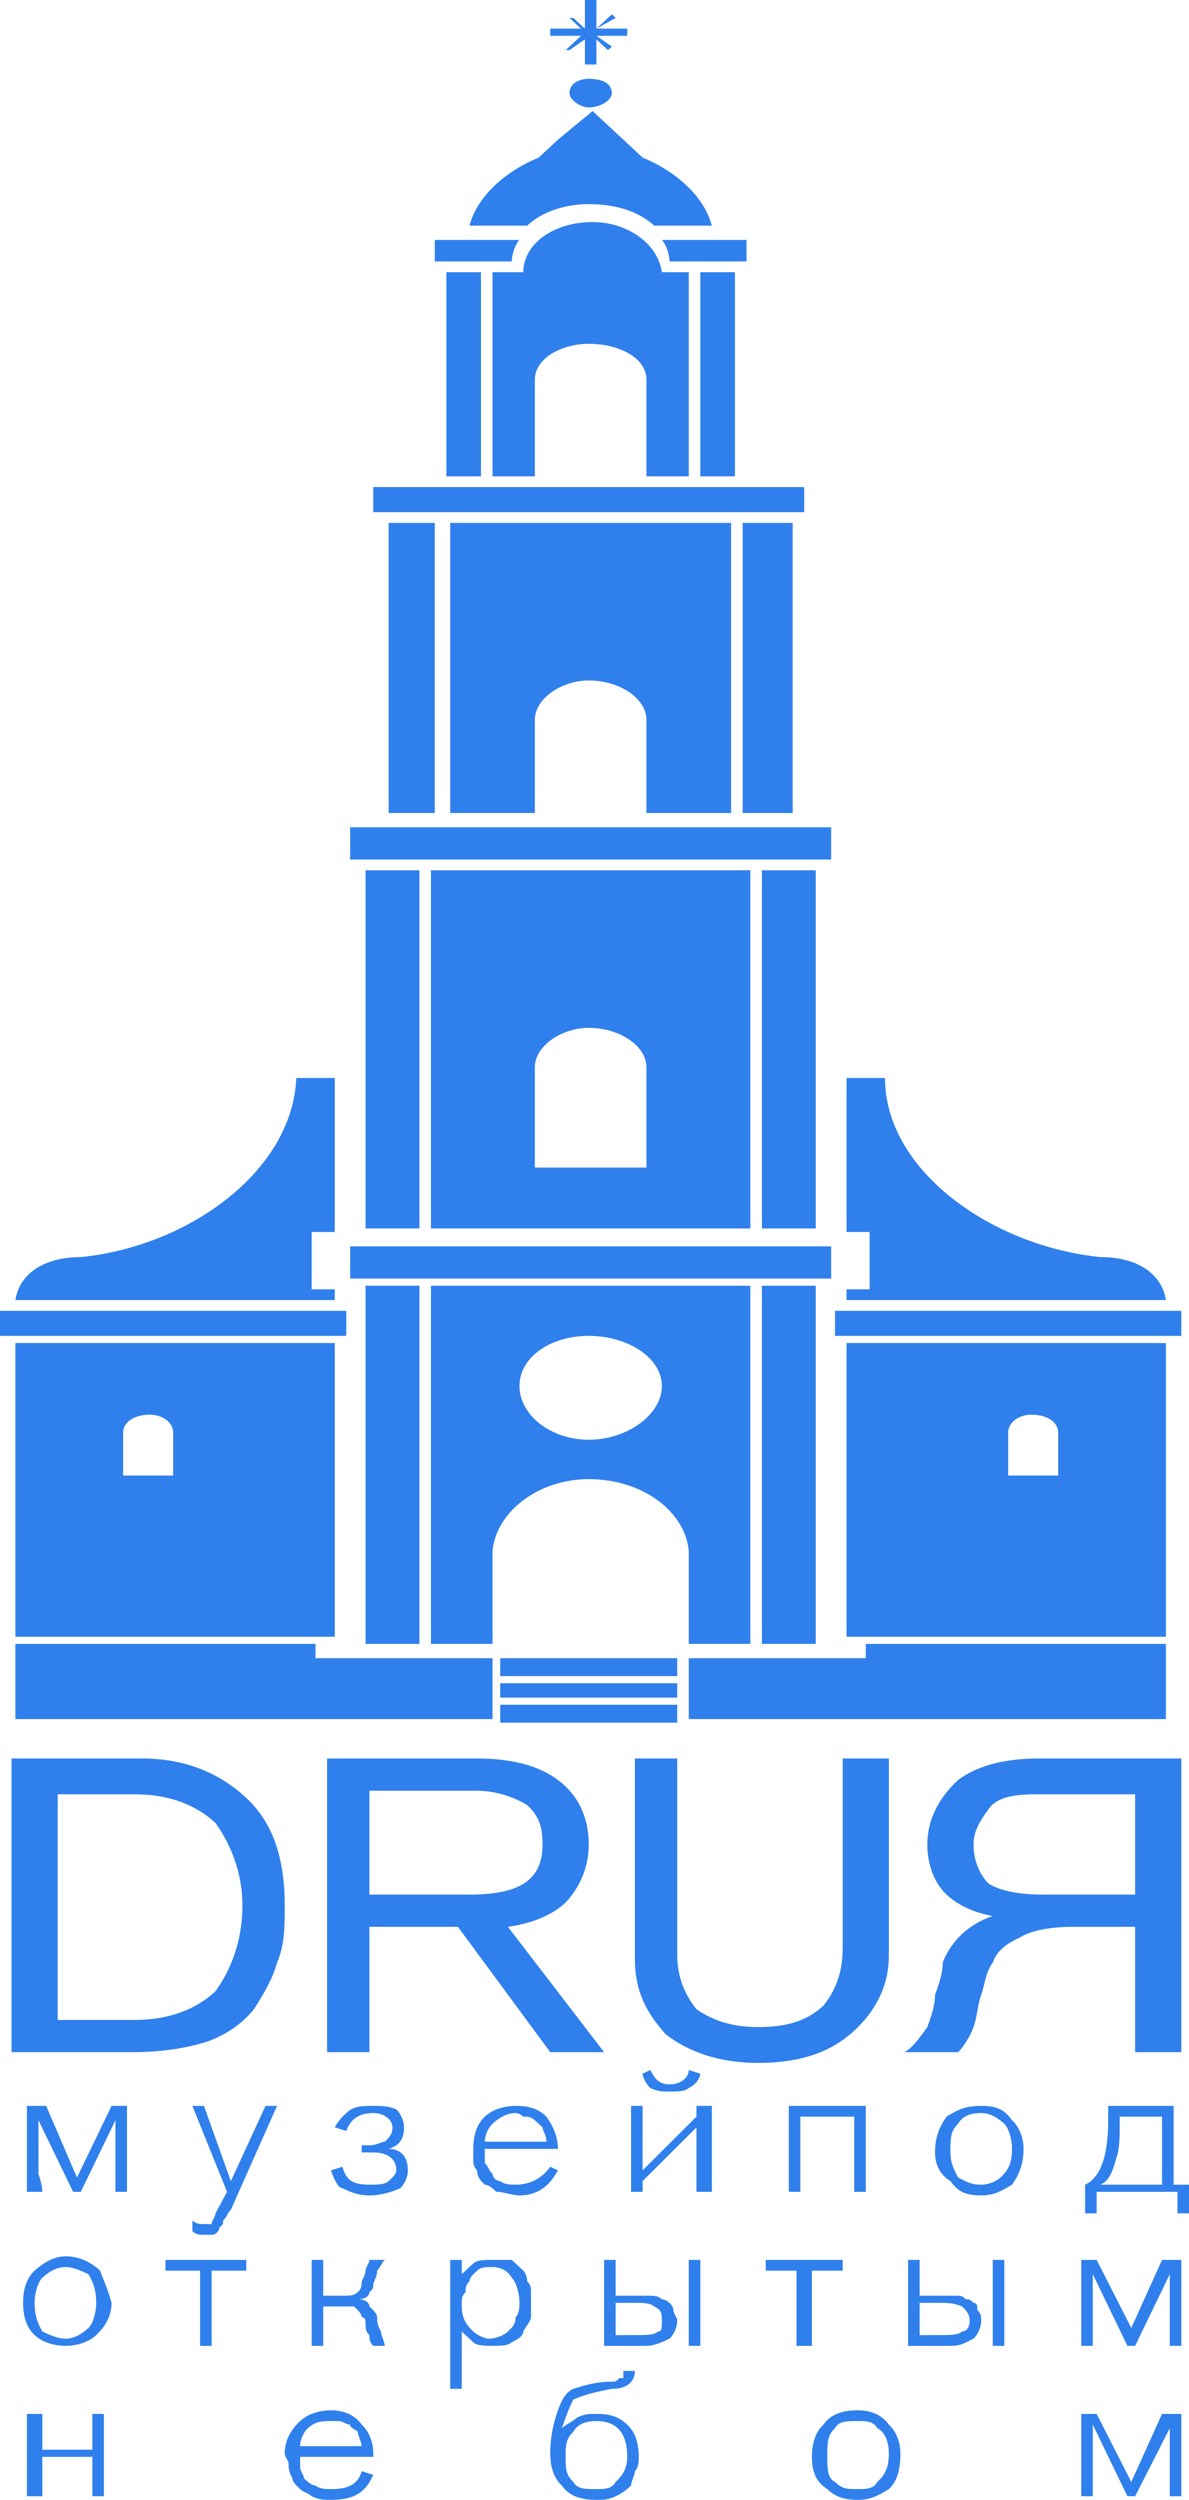 <svg width="88" height="185" viewBox="0 0 88 185" fill="none" xmlns="http://www.w3.org/2000/svg">
<path fill-rule="evenodd" clip-rule="evenodd" d="M9.398 162.206H8.544V156.905L5.981 162.206H5.411L2.848 156.905C2.848 157.17 2.848 157.701 2.848 158.496C2.848 159.291 2.848 160.351 2.848 160.881C3.133 161.676 3.133 162.206 3.133 162.206H1.994V155.845H3.417L5.696 161.146L8.259 155.845H9.398V162.206ZM0.854 130.136H10.537C13.67 130.136 16.233 131.196 18.227 133.052C20.22 134.907 21.074 137.557 21.074 141.003C21.074 142.593 21.074 143.918 20.505 145.244C20.22 146.304 19.651 147.364 18.796 148.689C17.942 149.749 16.803 150.544 15.379 151.075C13.67 151.605 11.961 151.87 9.683 151.87H0.854V130.136ZM4.272 132.787V149.484H9.968C12.531 149.484 14.524 148.689 15.948 147.364C17.087 145.774 17.942 143.653 17.942 141.003C17.942 138.617 17.087 136.497 15.948 134.907C14.524 133.582 12.531 132.787 9.968 132.787H4.272ZM44.712 151.87H40.725L33.89 142.593H27.34V151.87H24.207V130.136H35.314C37.877 130.136 39.871 130.666 41.294 131.726C42.718 132.787 43.573 134.377 43.573 136.497C43.573 138.087 43.003 139.413 42.149 140.473C41.294 141.533 39.586 142.328 37.592 142.593L44.712 151.87ZM27.34 140.208H34.744C38.447 140.208 40.155 139.148 40.155 136.497C40.155 135.172 39.871 134.377 39.016 133.582C38.162 133.052 36.738 132.521 35.314 132.521H27.34V140.208ZM46.99 130.136H50.123V144.713C50.123 146.304 50.693 147.629 51.547 148.689C52.686 149.484 54.11 150.014 56.104 150.014C58.382 150.014 59.806 149.484 60.945 148.424C61.799 147.364 62.369 146.039 62.369 144.183V130.136H65.786V144.713C65.786 146.834 64.932 148.689 63.223 150.279C61.515 151.87 59.236 152.665 56.104 152.665C53.256 152.665 50.977 151.87 49.269 150.544C47.845 148.954 46.99 147.364 46.99 144.979V130.136ZM87.43 130.136V151.87H84.013V142.593H79.456C77.748 142.593 76.324 142.858 75.469 143.388C74.33 143.918 73.76 144.448 73.476 145.244C72.906 146.039 72.906 146.834 72.621 147.629C72.337 148.424 72.337 149.219 72.052 150.014C71.767 150.809 71.197 151.605 70.913 151.87H66.926C67.495 151.605 68.065 150.809 68.634 150.014C68.919 149.219 69.204 148.424 69.204 147.629C69.489 146.834 69.773 146.039 69.773 145.244C70.058 144.448 70.628 143.653 71.197 143.123C71.767 142.593 72.621 142.063 73.476 141.798C72.052 141.533 70.913 141.003 70.058 140.208C69.204 139.413 68.634 138.087 68.634 136.497C68.634 134.642 69.489 133.052 70.913 131.726C72.337 130.666 74.33 130.136 76.893 130.136H87.43ZM84.013 140.208V132.787H76.608C74.9 132.787 73.76 133.052 73.191 133.847C72.621 134.642 72.052 135.437 72.052 136.497C72.052 137.822 72.621 138.883 73.191 139.413C74.045 139.943 75.469 140.208 77.178 140.208H84.013ZM56.388 64.405H60.375V90.91H56.388V64.405ZM37.023 126.16H50.123V127.486H37.023V126.16ZM37.023 124.57H50.123V125.63H37.023V124.57ZM37.023 122.715H50.123V124.04H37.023V122.715ZM64.078 121.655H86.291V122.185V126.426V127.221H64.647H50.977V122.715H64.078V121.655ZM1.139 121.655H23.353V122.715H36.453V127.221H23.353H1.139V126.426V122.185V121.655ZM87.43 97.006H61.799V98.861H87.43V97.006ZM76.324 104.692C75.469 104.692 74.615 105.222 74.615 106.017V109.198H78.317V106.017C78.317 105.222 77.463 104.692 76.324 104.692ZM65.502 79.778H62.654V91.175H64.362V95.415H62.654V96.211H86.291C86.007 94.355 84.298 93.03 81.45 93.03C73.476 92.235 65.502 86.669 65.502 79.778ZM62.654 99.391V121.125H86.291V99.391H62.654ZM0 97.006H25.631V98.861H0V97.006ZM11.107 104.692C11.961 104.692 12.816 105.222 12.816 106.017V109.198H9.113V106.017C9.113 105.222 9.968 104.692 11.107 104.692ZM21.929 79.778H24.777V91.175H23.068V95.415H24.777V96.211H1.139C1.424 94.355 3.133 93.03 5.981 93.03C13.955 92.235 21.644 86.669 21.929 79.778ZM24.777 99.391V121.125H1.139V99.391H24.777ZM42.434 1.325L43.288 2.12V0H44.142V2.12L45.282 1.06L45.566 1.325L44.142 2.12H46.421V2.65H44.142L45.282 3.446L44.997 3.711L44.142 2.915V4.771H43.288V2.915L42.149 3.711H41.864L43.003 2.65H40.725V2.12H43.003L42.149 1.325H42.434ZM54.964 38.696H58.667V60.165H54.964V38.696ZM56.388 95.15H60.375V121.655H56.388V95.15ZM25.916 92.235H61.515V94.62H25.916V92.235ZM25.916 61.225H61.515V63.61H25.916V61.225ZM27.625 36.046H59.521V37.901H27.625V36.046ZM51.832 20.143H54.395V35.251H51.832V20.143ZM43.573 5.831C44.427 5.831 45.282 6.096 45.282 6.891C45.282 7.421 44.427 7.951 43.573 7.951C43.003 7.951 42.149 7.421 42.149 6.891C42.149 6.096 43.003 5.831 43.573 5.831ZM32.181 17.758H38.447C38.162 18.023 37.877 18.818 37.877 19.348H32.181V17.758ZM43.858 8.216L46.136 10.337L47.56 11.662C50.123 12.722 52.117 14.577 52.686 16.698H48.414C47.275 15.637 45.566 15.107 43.573 15.107C41.864 15.107 40.155 15.637 39.016 16.698H34.744C35.314 14.577 37.307 12.722 39.871 11.662L41.294 10.337L43.858 8.216ZM48.984 17.758H55.249V19.348H49.553C49.553 18.818 49.269 18.023 48.984 17.758ZM43.858 16.433C46.421 16.433 48.699 18.023 48.984 20.143H50.977V35.251H47.845V28.36V28.095C47.845 26.504 45.851 25.444 43.573 25.444C41.579 25.444 39.586 26.504 39.586 28.095V28.36V35.251H36.453V20.143H38.731C38.731 18.023 41.01 16.433 43.858 16.433ZM33.036 20.143H35.599V35.251H33.036V20.143ZM43.573 98.861C46.421 98.861 48.984 100.451 48.984 102.572C48.984 104.692 46.421 106.547 43.573 106.547C40.725 106.547 38.447 104.692 38.447 102.572C38.447 100.451 40.725 98.861 43.573 98.861ZM27.055 95.15H31.042V121.655H27.055V95.15ZM31.896 95.15H55.534V121.655H50.977V115.029V114.764C50.693 111.848 47.56 109.463 43.573 109.463C39.871 109.463 36.738 111.848 36.453 114.764V115.029V121.655H31.896V95.15ZM28.764 38.696H32.181V60.165H28.764V38.696ZM33.32 38.696H54.11V60.165H47.845V53.539V53.274C47.845 51.683 45.851 50.358 43.573 50.358C41.579 50.358 39.586 51.683 39.586 53.274V53.539V60.165H33.32V38.696ZM43.573 76.067C45.851 76.067 47.845 77.393 47.845 78.983V79.248V86.404H39.586V79.248V78.983C39.586 77.393 41.579 76.067 43.573 76.067ZM27.055 64.405H31.042V90.91H27.055V64.405ZM31.896 64.405H55.534V90.91H31.896V64.405ZM19.651 155.845H20.505L17.087 163.532C16.803 163.797 16.803 164.062 16.518 164.327C16.518 164.592 16.518 164.592 16.233 164.857C16.233 165.122 15.948 165.387 15.663 165.387C15.663 165.387 15.379 165.387 15.094 165.387C14.809 165.387 14.524 165.387 14.239 165.122V164.327C14.524 164.592 14.809 164.592 15.094 164.592C15.379 164.592 15.663 164.592 15.663 164.592C15.663 164.327 15.948 164.062 15.948 163.797L16.803 162.206L14.239 155.845H15.094L17.087 161.411L19.651 155.845ZM26.77 158.761H27.34C27.909 158.761 28.194 158.496 28.479 158.496C28.764 158.231 29.049 157.966 29.049 157.436C29.049 156.905 28.479 156.375 27.625 156.375C26.485 156.375 25.916 156.905 25.631 157.701L24.777 157.436C25.061 156.905 25.346 156.64 25.631 156.375C26.201 155.845 26.77 155.845 27.625 155.845C28.194 155.845 28.764 155.845 29.333 156.11C29.618 156.375 29.903 156.905 29.903 157.436C29.903 158.231 29.618 158.761 28.764 159.026C29.618 159.026 30.188 159.556 30.188 160.616C30.188 161.146 29.903 161.676 29.618 161.941C29.049 162.206 28.194 162.471 27.34 162.471C26.485 162.471 25.916 162.206 25.346 161.941C25.061 161.941 24.777 161.411 24.492 160.616L25.346 160.351C25.631 161.411 26.201 161.676 27.34 161.676C27.909 161.676 28.479 161.676 28.764 161.411C29.049 161.146 29.333 160.881 29.333 160.616C29.333 159.821 28.764 159.291 27.625 159.291H26.77V158.761ZM35.883 159.026V159.291C35.883 159.556 35.883 159.821 35.883 160.086C36.168 160.351 36.168 160.616 36.453 160.881C36.453 161.146 36.738 161.411 37.023 161.411C37.307 161.676 37.877 161.676 38.162 161.676C39.301 161.676 40.155 161.146 40.725 160.351L41.294 160.616C40.725 161.676 39.871 162.471 38.447 162.471C37.877 162.471 37.307 162.206 36.738 162.206C36.453 161.941 36.168 161.676 35.883 161.676C35.599 161.411 35.314 161.146 35.314 160.616C35.029 160.351 35.029 160.086 35.029 159.821C35.029 159.556 35.029 159.291 35.029 159.026C35.029 157.966 35.314 157.17 35.883 156.64C36.453 156.11 37.307 155.845 38.162 155.845C39.301 155.845 39.871 156.11 40.44 156.64C41.01 157.436 41.294 158.231 41.294 159.026H35.883ZM35.883 158.496H40.44C40.44 157.966 40.155 157.701 40.155 157.436C39.871 157.17 39.586 156.905 39.586 156.905C39.301 156.64 39.016 156.64 38.731 156.64C38.731 156.64 38.447 156.375 38.162 156.375C37.592 156.375 37.023 156.64 36.453 157.17C36.168 157.436 35.883 157.966 35.883 158.496ZM52.686 162.206H51.547V157.436L47.56 161.411V162.206H46.706V155.845H47.56V160.616L51.547 156.64V155.845H52.686V162.206ZM50.977 153.195L51.832 153.46C51.832 153.725 51.547 154.255 50.977 154.52C50.693 154.785 50.123 154.785 49.553 154.785C48.984 154.785 48.699 154.785 48.13 154.52C47.845 154.255 47.56 153.725 47.56 153.46L48.13 153.195C48.414 153.725 48.699 154.255 49.553 154.255C50.408 154.255 50.977 153.725 50.977 153.195ZM64.078 162.206H63.223V156.64H59.236V162.206H58.382V155.845H64.078V162.206ZM75.754 159.026C75.754 160.086 75.469 160.881 74.9 161.676C74.045 162.206 73.476 162.471 72.621 162.471C71.482 162.471 70.913 162.206 70.343 161.411C69.489 160.881 69.204 160.086 69.204 159.291C69.204 158.231 69.489 157.436 70.058 156.64C70.913 156.11 71.482 155.845 72.621 155.845C73.76 155.845 74.33 156.11 74.9 156.905C75.469 157.436 75.754 158.231 75.754 159.026ZM74.9 159.026C74.9 158.231 74.615 157.436 74.33 157.17C73.76 156.64 73.191 156.375 72.621 156.375C71.767 156.375 71.197 156.64 70.913 157.17C70.343 157.701 70.343 158.231 70.343 159.291C70.343 160.086 70.628 160.616 70.913 161.146C71.482 161.411 71.767 161.676 72.621 161.676C73.191 161.676 73.76 161.411 74.045 161.146C74.615 160.616 74.9 160.086 74.9 159.026ZM86.861 161.676H88V163.797H87.146V162.206H81.165V163.797H80.311V161.676C81.45 161.146 82.019 159.556 82.019 156.905V155.845H86.861V161.676ZM86.007 156.64H82.874V156.905C82.874 158.231 82.874 159.026 82.589 159.821C82.304 160.881 82.019 161.411 81.45 161.676H86.007V156.64ZM8.259 170.423C8.259 171.483 7.689 172.278 7.12 172.808C6.55 173.338 5.696 173.603 4.841 173.603C3.987 173.603 3.133 173.338 2.563 172.808C1.994 172.278 1.709 171.483 1.709 170.423C1.709 169.362 1.994 168.567 2.563 168.037C3.133 167.507 3.987 166.977 4.841 166.977C5.981 166.977 6.835 167.507 7.405 168.037C7.689 168.832 7.974 169.362 8.259 170.423ZM7.12 170.423C7.12 169.362 6.835 168.832 6.55 168.302C5.981 168.037 5.411 167.772 4.841 167.772C4.272 167.772 3.702 168.037 3.133 168.567C2.848 168.832 2.563 169.628 2.563 170.423C2.563 171.483 2.848 172.013 3.133 172.543C3.702 172.808 4.272 173.073 4.841 173.073C5.411 173.073 5.981 172.808 6.55 172.278C6.835 172.013 7.12 171.218 7.12 170.423ZM18.227 168.037H15.663V173.603H14.809V168.037H12.246V167.242H18.227V168.037ZM23.922 167.242V169.893H25.346C25.916 169.893 26.201 169.893 26.485 169.628C26.77 169.362 26.77 169.097 26.77 168.832C26.77 168.832 27.055 168.302 27.055 168.037C27.055 167.772 27.34 167.507 27.34 167.242H28.479C28.194 167.507 28.194 167.772 27.909 168.037C27.909 168.567 27.625 168.832 27.625 169.097C27.625 169.362 27.625 169.362 27.34 169.628C27.34 169.893 27.055 170.158 26.485 170.158C27.055 170.158 27.34 170.423 27.34 170.688C27.625 170.953 27.909 171.218 27.909 171.483C27.909 171.748 27.909 172.013 28.194 172.543C28.194 172.808 28.479 173.338 28.479 173.603H27.625C27.34 173.338 27.34 173.073 27.34 172.808C27.055 172.543 27.055 172.278 27.055 172.013C27.055 171.748 27.055 171.483 26.77 171.483C26.77 171.218 26.485 170.953 26.201 170.688C26.201 170.688 25.631 170.688 25.346 170.688H23.922V173.603H23.068V167.242H23.922ZM33.32 167.242H34.175V168.302C34.459 168.037 34.744 167.772 35.029 167.507C35.314 167.242 35.883 167.242 36.453 167.242C37.023 167.242 37.307 167.242 37.877 167.242C38.162 167.507 38.447 167.772 38.731 168.037C38.731 168.037 39.016 168.302 39.016 168.832C39.301 169.097 39.301 169.362 39.301 169.628C39.301 169.893 39.301 170.158 39.301 170.423C39.301 170.688 39.301 171.218 39.301 171.483C39.301 171.748 39.016 172.013 38.731 172.543C38.731 172.808 38.447 173.073 37.877 173.338C37.592 173.603 37.023 173.603 36.453 173.603C35.883 173.603 35.314 173.603 35.029 173.338C34.744 173.073 34.459 172.808 34.175 172.543V176.784H33.32V167.242ZM34.175 170.423V170.688C34.175 171.483 34.459 172.013 35.029 172.543C35.314 172.808 35.883 173.073 36.168 173.073C36.738 173.073 37.307 172.808 37.592 172.543C37.877 172.278 38.162 172.013 38.162 171.483C38.447 171.218 38.447 170.688 38.447 170.423C38.447 169.628 38.162 168.832 37.877 168.567C37.592 168.037 37.023 167.772 36.453 167.772C35.883 167.772 35.599 167.772 35.314 168.037C35.029 168.302 34.744 168.567 34.744 168.832C34.459 169.097 34.459 169.362 34.459 169.628C34.175 169.893 34.175 170.158 34.175 170.423ZM44.712 173.603V167.242H45.566V169.893H46.421C46.99 169.893 47.275 169.893 47.275 169.893C47.56 169.893 47.845 169.893 48.13 169.893C48.414 169.893 48.699 169.893 48.984 170.158C48.984 170.158 49.269 170.158 49.553 170.423C49.553 170.423 49.838 170.688 49.838 170.953C49.838 171.218 50.123 171.483 50.123 171.748C50.123 172.278 49.838 172.808 49.553 173.073C48.984 173.338 48.414 173.603 47.845 173.603H44.712ZM45.566 172.808H46.99C47.845 172.808 48.414 172.808 48.699 172.543C48.984 172.543 48.984 172.278 48.984 171.748C48.984 171.218 48.984 170.953 48.414 170.688C48.13 170.423 47.56 170.423 46.99 170.423H45.566V172.808ZM51.832 173.603H50.977V167.242H51.832V173.603ZM62.369 168.037H60.091V173.603H58.952V168.037H56.673V167.242H62.369V168.037ZM67.21 173.603V167.242H68.065V169.893H68.919C69.489 169.893 69.773 169.893 70.058 169.893C70.058 169.893 70.343 169.893 70.628 169.893C71.197 169.893 71.197 169.893 71.482 170.158C71.767 170.158 71.767 170.158 72.052 170.423C72.337 170.423 72.337 170.688 72.337 170.953C72.621 171.218 72.621 171.483 72.621 171.748C72.621 172.278 72.337 172.808 72.052 173.073C71.482 173.338 71.197 173.603 70.343 173.603H67.21ZM68.065 172.808H69.489C70.343 172.808 70.913 172.808 71.197 172.543C71.482 172.543 71.767 172.278 71.767 171.748C71.767 171.218 71.482 170.953 71.197 170.688C70.628 170.423 70.058 170.423 69.489 170.423H68.065V172.808ZM74.33 173.603H73.476V167.242H74.33V173.603ZM87.43 173.603H86.576V168.302L84.013 173.603H83.443L80.88 168.302C80.88 168.302 80.88 168.832 80.88 169.893C80.88 170.688 80.88 171.483 80.88 172.278C80.88 173.073 80.88 173.603 80.88 173.603H80.026V167.242H81.165L83.728 172.278L86.007 167.242H87.43V173.603ZM7.689 184.735H6.835V181.819H3.133V184.735H1.994V178.639H3.133V181.289H6.835V178.639H7.689V184.735ZM22.214 181.819C22.214 182.085 22.214 182.35 22.214 182.615C22.214 182.88 22.498 183.145 22.498 183.41C22.783 183.675 23.068 183.94 23.353 183.94C23.637 184.205 24.207 184.205 24.492 184.205C25.631 184.205 26.485 183.94 26.77 182.88L27.625 183.145C27.055 184.47 26.201 185 24.492 185C23.922 185 23.637 185 23.068 184.735C22.783 184.47 22.498 184.47 22.214 184.205C21.929 183.94 21.644 183.675 21.644 183.41C21.359 182.88 21.359 182.615 21.359 182.35C21.359 182.085 21.074 181.819 21.074 181.554C21.074 180.494 21.644 179.699 22.214 179.169C22.783 178.639 23.637 178.374 24.492 178.374C25.346 178.374 26.201 178.639 26.77 179.434C27.34 179.964 27.625 180.759 27.625 181.554V181.819H22.214ZM22.214 181.024H26.77C26.77 180.759 26.485 180.229 26.485 179.964C26.201 179.699 25.916 179.699 25.916 179.434C25.631 179.434 25.346 179.169 25.061 179.169C24.777 179.169 24.777 179.169 24.492 179.169C23.922 179.169 23.353 179.169 22.783 179.699C22.498 179.964 22.214 180.494 22.214 181.024ZM46.136 175.458H46.99C46.99 176.254 46.421 176.784 45.282 176.784C43.858 177.049 43.003 177.314 42.434 177.579C42.149 178.109 41.864 178.904 41.579 179.699C41.864 179.434 42.434 179.169 42.718 178.904C43.288 178.639 43.573 178.639 44.142 178.639C45.282 178.639 45.851 178.904 46.421 179.434C46.99 179.964 47.275 180.759 47.275 181.819C47.275 182.085 47.275 182.615 46.99 182.88C46.99 183.145 46.706 183.675 46.706 183.94C46.421 184.205 46.136 184.47 45.566 184.735C44.997 185 44.712 185 44.142 185C43.003 185 42.149 184.735 41.579 183.94C41.01 183.41 40.725 182.615 40.725 181.554C40.725 180.229 41.01 179.169 41.294 178.374C41.579 177.579 41.864 177.049 42.434 176.784C43.288 176.519 44.142 176.254 45.282 176.254C45.566 176.254 45.566 176.254 45.851 175.989C45.851 175.989 45.851 175.989 46.136 175.989C46.136 175.723 46.136 175.723 46.136 175.458ZM46.421 181.819C46.421 179.964 45.566 179.169 44.142 179.169C43.288 179.169 42.718 179.434 42.434 179.964C41.864 180.494 41.864 181.024 41.864 181.819C41.864 182.615 41.864 183.145 42.434 183.675C42.718 184.205 43.288 184.205 44.142 184.205C44.712 184.205 45.282 184.205 45.566 183.675C46.136 183.145 46.421 182.615 46.421 181.819ZM66.641 181.554C66.641 182.88 66.356 183.675 65.786 184.205C64.932 184.735 64.362 185 63.508 185C62.369 185 61.799 184.735 61.23 184.205C60.375 183.675 60.091 182.88 60.091 181.819C60.091 180.759 60.375 179.964 60.945 179.434C61.515 178.639 62.369 178.374 63.508 178.374C64.362 178.374 65.217 178.639 65.786 179.434C66.356 179.964 66.641 180.759 66.641 181.554ZM65.786 181.554C65.786 180.759 65.502 179.964 64.932 179.699C64.647 179.169 64.078 179.169 63.508 179.169C62.654 179.169 62.084 179.169 61.799 179.699C61.23 180.229 61.23 180.759 61.23 181.819C61.23 182.615 61.23 183.41 61.799 183.675C62.369 184.205 62.654 184.205 63.508 184.205C64.078 184.205 64.647 184.205 64.932 183.675C65.502 183.145 65.786 182.615 65.786 181.554ZM87.43 184.735H86.576V179.699L84.013 184.735H83.443L80.88 179.434C80.88 179.699 80.88 180.229 80.88 181.024C80.88 182.085 80.88 182.88 80.88 183.675C80.88 184.47 80.88 184.735 80.88 184.735H80.026V178.639H81.165L83.728 183.675L86.007 178.639H87.43V184.735Z" fill="#2F80ED"/>
</svg>
